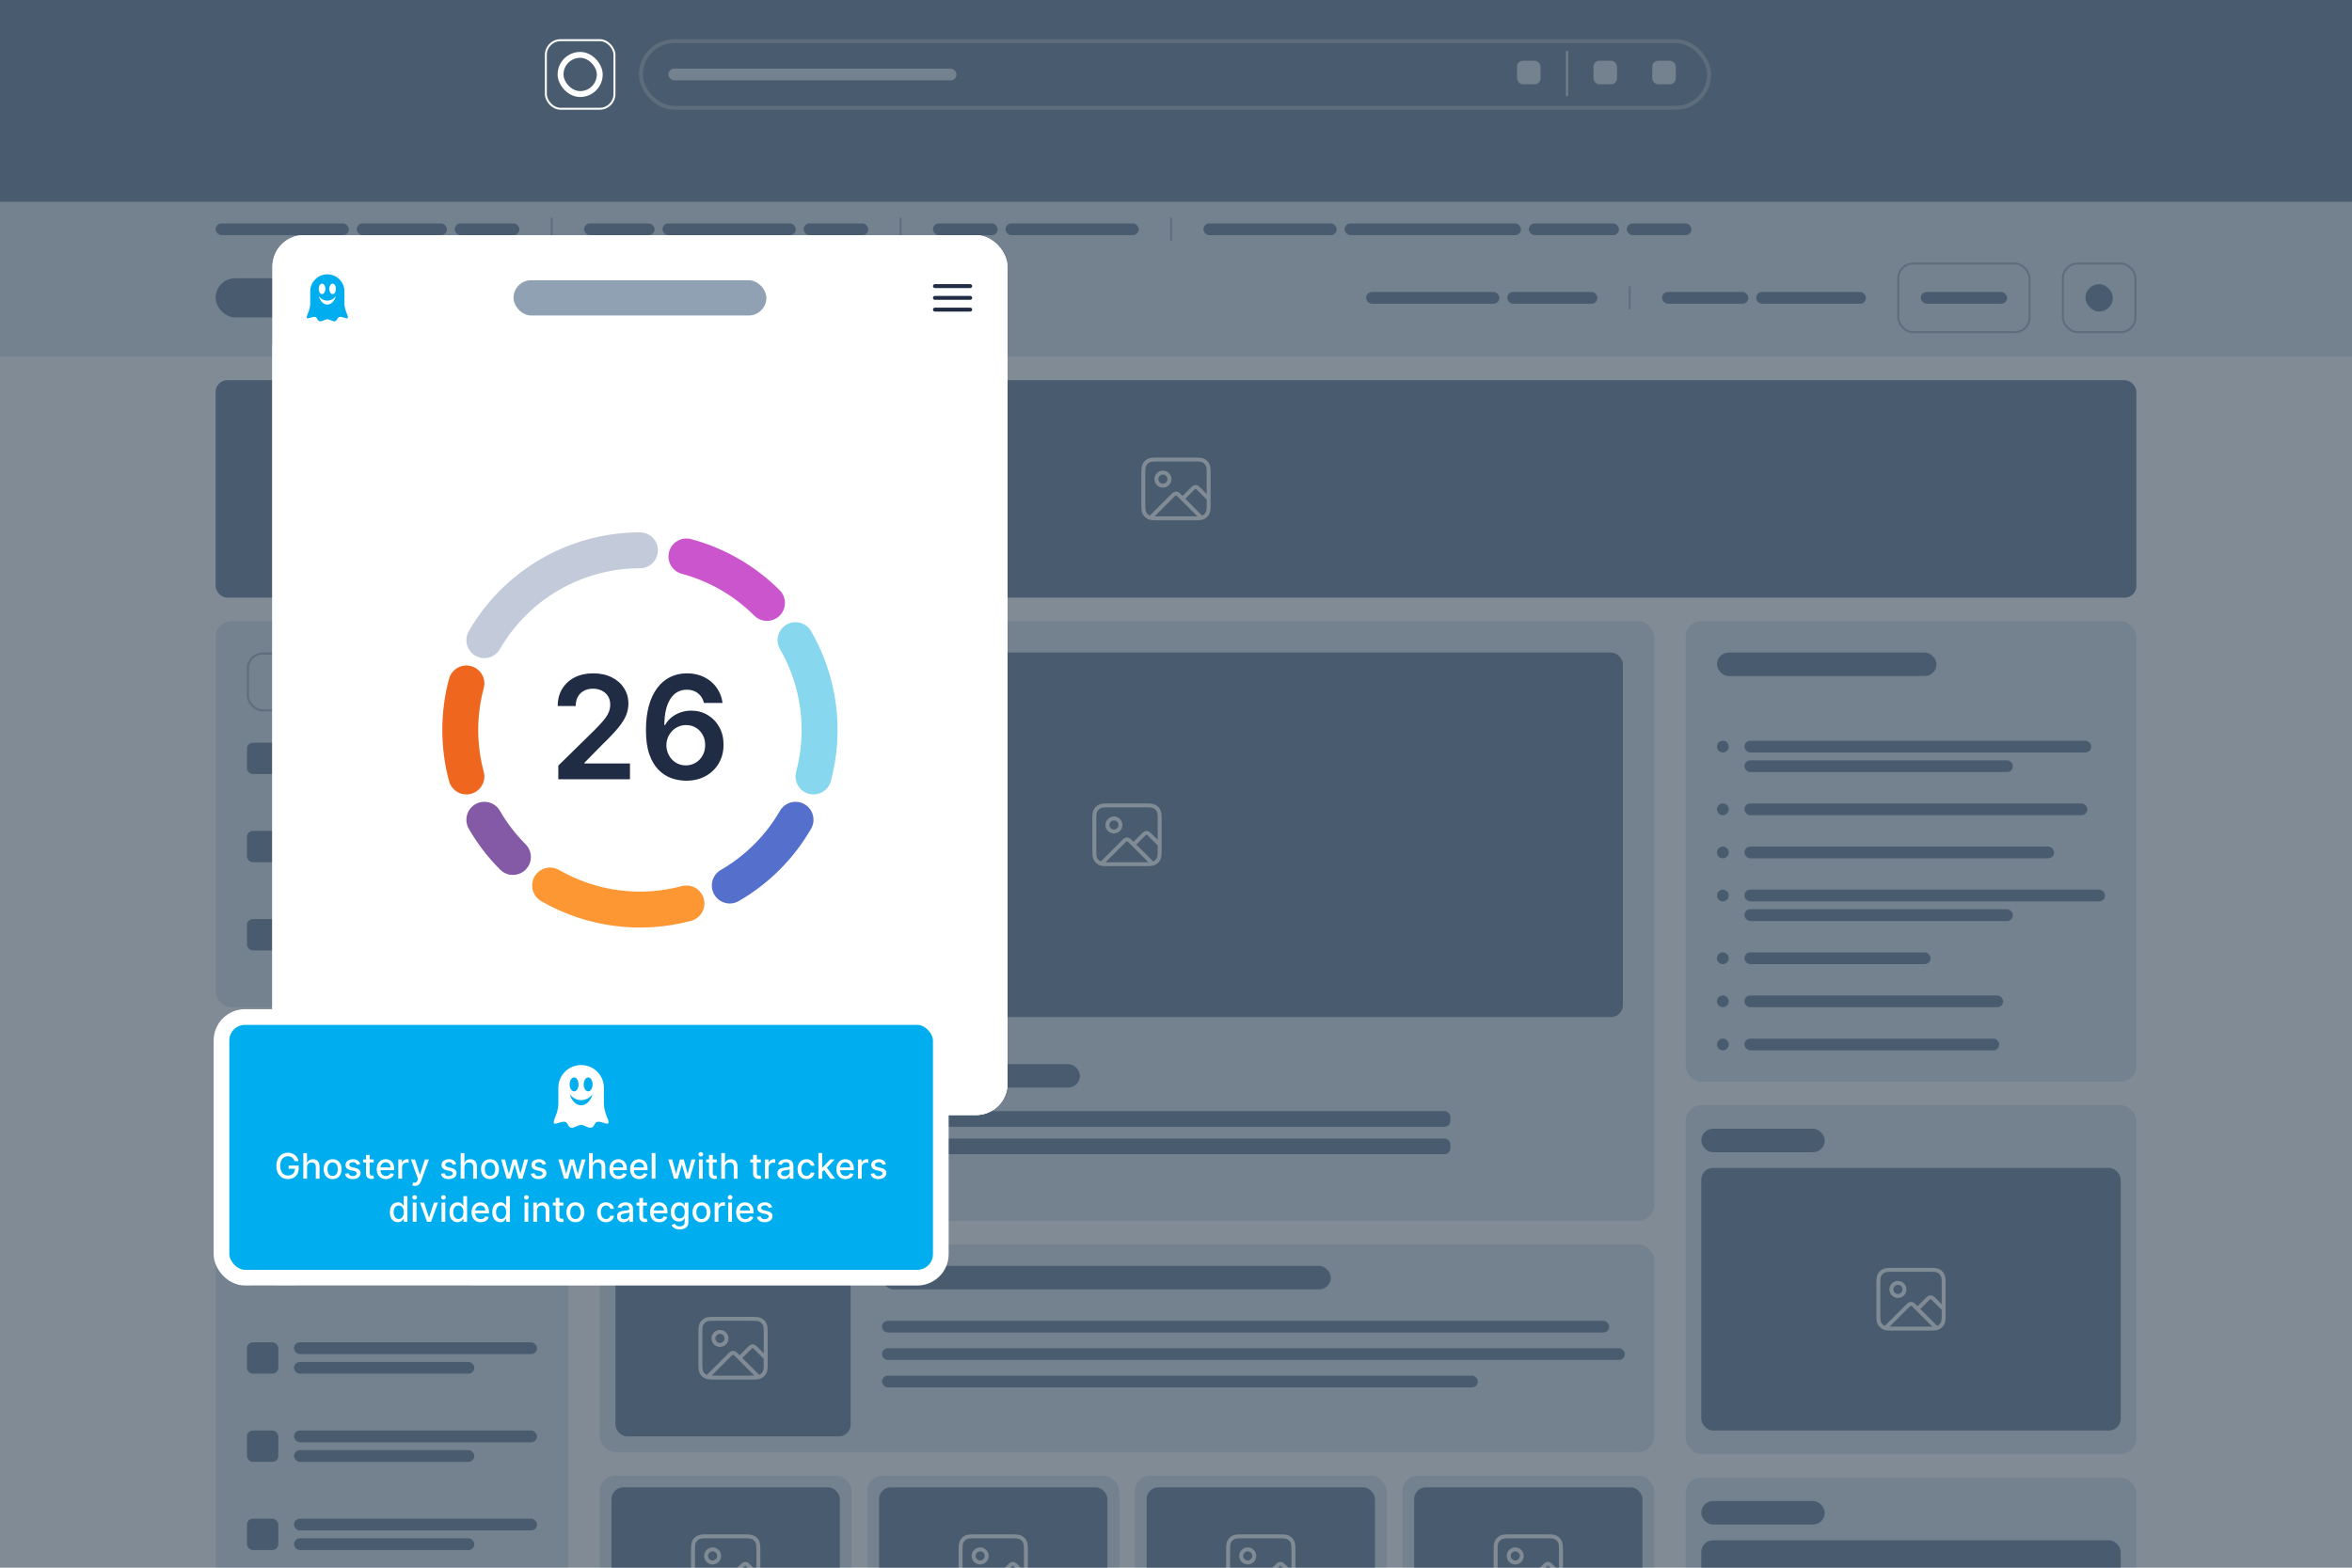 <svg width="1200" height="800" viewBox="0 0 1200 800" fill="none" xmlns="http://www.w3.org/2000/svg">
<g clip-path="url(#clip0_513_1900)">
<rect width="1200" height="800" fill="white"/>
<rect width="1200" height="79" transform="translate(0 103)" fill="#E4EBF2"/>
<rect x="110" y="142" width="120" height="20" rx="10" fill="#8FA1B3"/>
<rect x="697" y="149" width="68" height="6" rx="3" fill="#8FA1B3"/>
<rect x="769" y="149" width="46" height="6" rx="3" fill="#8FA1B3"/>
<rect opacity="0.5" x="831" y="146" width="1" height="12" rx="0.5" fill="#8FA1B3"/>
<rect x="848" y="149" width="44" height="6" rx="3" fill="#8FA1B3"/>
<rect x="896" y="149" width="56" height="6" rx="3" fill="#8FA1B3"/>
<rect x="980" y="149" width="44" height="6" rx="3" fill="#8FA1B3"/>
<rect x="968.5" y="134.5" width="67" height="35" rx="7.5" stroke="#B8C2CC"/>
<rect x="1064" y="145" width="14" height="14" rx="7" fill="#8FA1B3"/>
<rect x="1052.5" y="134.5" width="37" height="35" rx="7.5" stroke="#B8C2CC"/>
<rect x="110" y="114" width="68" height="6" rx="3" fill="#8FA1B3"/>
<rect x="182" y="114" width="46" height="6" rx="3" fill="#8FA1B3"/>
<rect x="232" y="114" width="33" height="6" rx="3" fill="#8FA1B3"/>
<rect opacity="0.5" x="281" y="111" width="1" height="12" rx="0.5" fill="#8FA1B3"/>
<rect x="298" y="114" width="36" height="6" rx="3" fill="#8FA1B3"/>
<rect x="338" y="114" width="68" height="6" rx="3" fill="#8FA1B3"/>
<rect x="410" y="114" width="33" height="6" rx="3" fill="#8FA1B3"/>
<rect opacity="0.5" x="459" y="111" width="1" height="12" rx="0.5" fill="#8FA1B3"/>
<rect x="476" y="114" width="33" height="6" rx="3" fill="#8FA1B3"/>
<rect x="513" y="114" width="68" height="6" rx="3" fill="#8FA1B3"/>
<rect opacity="0.5" x="597" y="111" width="1" height="12" rx="0.5" fill="#8FA1B3"/>
<rect x="614" y="114" width="68" height="6" rx="3" fill="#8FA1B3"/>
<rect x="686" y="114" width="90" height="6" rx="3" fill="#8FA1B3"/>
<rect x="780" y="114" width="46" height="6" rx="3" fill="#8FA1B3"/>
<rect x="830" y="114" width="33" height="6" rx="3" fill="#8FA1B3"/>
<rect x="110" y="194" width="980" height="111" rx="6" fill="#8FA1B3"/>
<path d="M587.12 264.046L598.114 253.052C598.774 252.392 599.105 252.062 599.485 251.939C599.82 251.83 600.18 251.83 600.515 251.939C600.896 252.062 601.226 252.392 601.886 253.052L612.807 263.973M603.333 254.5L608.114 249.719C608.774 249.059 609.105 248.729 609.485 248.605C609.82 248.496 610.18 248.496 610.515 248.605C610.896 248.729 611.226 249.059 611.886 249.719L616.667 254.5M596.667 244.5C596.667 246.341 595.174 247.833 593.333 247.833C591.493 247.833 590 246.341 590 244.5C590 242.659 591.493 241.167 593.333 241.167C595.174 241.167 596.667 242.659 596.667 244.5ZM591.333 264.5H608.667C611.467 264.5 612.867 264.5 613.937 263.955C614.878 263.476 615.642 262.711 616.122 261.77C616.667 260.7 616.667 259.3 616.667 256.5V242.5C616.667 239.7 616.667 238.3 616.122 237.23C615.642 236.289 614.878 235.524 613.937 235.045C612.867 234.5 611.467 234.5 608.667 234.5H591.333C588.533 234.5 587.133 234.5 586.064 235.045C585.123 235.524 584.358 236.289 583.878 237.23C583.333 238.3 583.333 239.7 583.333 242.5V256.5C583.333 259.3 583.333 260.7 583.878 261.77C584.358 262.711 585.123 263.476 586.064 263.955C587.133 264.5 588.533 264.5 591.333 264.5Z" stroke="white" stroke-width="2" stroke-linecap="round" stroke-linejoin="round"/>
<rect x="110" y="317" width="181" height="197" rx="8" fill="#E4EBF2"/>
<rect x="167" y="345" width="66" height="6" rx="3" fill="#8FA1B3"/>
<rect x="126.5" y="333.5" width="147" height="29" rx="7.5" stroke="#B8C2CC"/>
<rect x="150" y="379" width="124" height="6" rx="3" fill="#8FA1B3"/>
<rect x="150" y="389" width="92" height="6" rx="3" fill="#8FA1B3"/>
<rect x="126" y="379" width="16" height="16" rx="3" fill="#8FA1B3"/>
<rect x="126" y="407" width="149" height="1" fill="#E4EBF2"/>
<rect x="150" y="424" width="124" height="6" rx="3" fill="#8FA1B3"/>
<rect x="150" y="434" width="92" height="6" rx="3" fill="#8FA1B3"/>
<rect x="126" y="424" width="16" height="16" rx="3" fill="#8FA1B3"/>
<rect x="126" y="452" width="149" height="1" fill="#E4EBF2"/>
<rect x="150" y="469" width="124" height="6" rx="3" fill="#8FA1B3"/>
<rect x="150" y="479" width="92" height="6" rx="3" fill="#8FA1B3"/>
<rect x="126" y="469" width="16" height="16" rx="3" fill="#8FA1B3"/>
<rect x="110" y="526" width="180" height="349" rx="8" fill="#E4EBF2"/>
<rect x="150" y="595" width="124" height="6" rx="3" fill="#8FA1B3"/>
<rect x="150" y="605" width="92" height="6" rx="3" fill="#8FA1B3"/>
<rect x="126" y="595" width="16" height="16" rx="3" fill="#8FA1B3"/>
<rect x="126" y="623" width="149" height="1" fill="#E4EBF2"/>
<rect x="150" y="640" width="124" height="6" rx="3" fill="#8FA1B3"/>
<rect x="150" y="650" width="92" height="6" rx="3" fill="#8FA1B3"/>
<rect x="126" y="640" width="16" height="16" rx="3" fill="#8FA1B3"/>
<rect x="126" y="668" width="149" height="1" fill="#E4EBF2"/>
<rect x="150" y="685" width="124" height="6" rx="3" fill="#8FA1B3"/>
<rect x="150" y="695" width="92" height="6" rx="3" fill="#8FA1B3"/>
<rect x="126" y="685" width="16" height="16" rx="3" fill="#8FA1B3"/>
<rect x="126" y="713" width="149" height="1" fill="#E4EBF2"/>
<rect x="150" y="730" width="124" height="6" rx="3" fill="#8FA1B3"/>
<rect x="150" y="740" width="92" height="6" rx="3" fill="#8FA1B3"/>
<rect x="126" y="730" width="16" height="16" rx="3" fill="#8FA1B3"/>
<rect x="126" y="758" width="149" height="1" fill="#E4EBF2"/>
<rect x="150" y="775" width="124" height="6" rx="3" fill="#8FA1B3"/>
<rect x="150" y="785" width="92" height="6" rx="3" fill="#8FA1B3"/>
<rect x="126" y="775" width="16" height="16" rx="3" fill="#8FA1B3"/>
<rect x="126" y="550" width="112" height="12" rx="6" fill="#8FA1B3"/>
<rect x="126" y="578" width="149" height="1" fill="#E4EBF2"/>
<rect x="860" y="317" width="230" height="235" rx="8" fill="#E4EBF2"/>
<rect x="876" y="333" width="112" height="12" rx="6" fill="#8FA1B3"/>
<rect x="876" y="361" width="198" height="1" fill="#E4EBF2"/>
<circle cx="879" cy="381" r="3" fill="#8FA1B3"/>
<rect x="890" y="378" width="177" height="6" rx="3" fill="#8FA1B3"/>
<rect x="890" y="388" width="137" height="6" rx="3" fill="#8FA1B3"/>
<circle cx="879" cy="413" r="3" fill="#8FA1B3"/>
<rect x="890" y="410" width="175" height="6" rx="3" fill="#8FA1B3"/>
<circle cx="879" cy="435" r="3" fill="#8FA1B3"/>
<rect x="890" y="432" width="158" height="6" rx="3" fill="#8FA1B3"/>
<circle cx="879" cy="457" r="3" fill="#8FA1B3"/>
<rect x="890" y="454" width="184" height="6" rx="3" fill="#8FA1B3"/>
<rect x="890" y="464" width="137" height="6" rx="3" fill="#8FA1B3"/>
<circle cx="879" cy="489" r="3" fill="#8FA1B3"/>
<rect x="890" y="486" width="95" height="6" rx="3" fill="#8FA1B3"/>
<circle cx="879" cy="511" r="3" fill="#8FA1B3"/>
<rect x="890" y="508" width="132" height="6" rx="3" fill="#8FA1B3"/>
<circle cx="879" cy="533" r="3" fill="#8FA1B3"/>
<rect x="890" y="530" width="130" height="6" rx="3" fill="#8FA1B3"/>
<rect x="860" y="564" width="230" height="178" rx="8" fill="#E4EBF2"/>
<rect x="868" y="576" width="63" height="12" rx="6" fill="#8FA1B3"/>
<rect x="868" y="596" width="214" height="134" rx="6" fill="#8FA1B3"/>
<path d="M962.12 677.546L973.114 666.552C973.774 665.892 974.105 665.562 974.485 665.439C974.82 665.33 975.18 665.33 975.515 665.439C975.896 665.562 976.226 665.892 976.886 666.552L987.807 677.473M978.333 668L983.114 663.219C983.774 662.559 984.105 662.229 984.485 662.105C984.82 661.996 985.18 661.996 985.515 662.105C985.896 662.229 986.226 662.559 986.886 663.219L991.667 668M971.667 658C971.667 659.841 970.174 661.333 968.333 661.333C966.493 661.333 965 659.841 965 658C965 656.159 966.493 654.667 968.333 654.667C970.174 654.667 971.667 656.159 971.667 658ZM966.333 678H983.667C986.467 678 987.867 678 988.937 677.455C989.878 676.976 990.642 676.211 991.122 675.27C991.667 674.2 991.667 672.8 991.667 670V656C991.667 653.2 991.667 651.8 991.122 650.73C990.642 649.789 989.878 649.024 988.937 648.545C987.867 648 986.467 648 983.667 648H966.333C963.533 648 962.133 648 961.064 648.545C960.123 649.024 959.358 649.789 958.878 650.73C958.333 651.8 958.333 653.2 958.333 656V670C958.333 672.8 958.333 674.2 958.878 675.27C959.358 676.211 960.123 676.976 961.064 677.455C962.133 678 963.533 678 966.333 678Z" stroke="white" stroke-width="2" stroke-linecap="round" stroke-linejoin="round"/>
<rect x="860" y="754" width="230" height="178" rx="8" fill="#E4EBF2"/>
<rect x="868" y="766" width="63" height="12" rx="6" fill="#8FA1B3"/>
<rect x="868" y="786" width="214" height="134" rx="6" fill="#8FA1B3"/>
<rect x="306" y="317" width="538" height="306" rx="8" fill="#E4EBF2"/>
<rect x="322" y="333" width="506" height="186" rx="6" fill="#8FA1B3"/>
<path d="M562.12 440.546L573.114 429.552C573.774 428.892 574.105 428.562 574.485 428.439C574.82 428.33 575.18 428.33 575.515 428.439C575.896 428.562 576.226 428.892 576.886 429.552L587.807 440.473M578.333 431L583.114 426.219C583.774 425.559 584.105 425.229 584.485 425.105C584.82 424.996 585.18 424.996 585.515 425.105C585.896 425.229 586.226 425.559 586.886 426.219L591.667 431M571.667 421C571.667 422.841 570.174 424.333 568.333 424.333C566.493 424.333 565 422.841 565 421C565 419.159 566.493 417.667 568.333 417.667C570.174 417.667 571.667 419.159 571.667 421ZM566.333 441H583.667C586.467 441 587.867 441 588.937 440.455C589.878 439.976 590.642 439.211 591.122 438.27C591.667 437.2 591.667 435.8 591.667 433V419C591.667 416.2 591.667 414.8 591.122 413.73C590.642 412.789 589.878 412.024 588.937 411.545C587.867 411 586.467 411 583.667 411H566.333C563.533 411 562.133 411 561.064 411.545C560.123 412.024 559.358 412.789 558.878 413.73C558.333 414.8 558.333 416.2 558.333 419V433C558.333 435.8 558.333 437.2 558.878 438.27C559.358 439.211 560.123 439.976 561.064 440.455C562.133 441 563.533 441 566.333 441Z" stroke="white" stroke-width="2" stroke-linecap="round" stroke-linejoin="round"/>
<rect x="322" y="543" width="229" height="12" rx="6" fill="#8FA1B3"/>
<rect x="322" y="567" width="418" height="8" rx="3" fill="#8FA1B3"/>
<rect x="322" y="581" width="418" height="8" rx="3" fill="#8FA1B3"/>
<rect x="322" y="601" width="29" height="6" rx="3" fill="#E4EBF2"/>
<rect x="306" y="635" width="538" height="106" rx="8" fill="#E4EBF2"/>
<rect x="314" y="643" width="120" height="90" rx="6" fill="#8FA1B3"/>
<path d="M361.12 702.546L372.114 691.552C372.774 690.892 373.105 690.562 373.485 690.439C373.82 690.33 374.18 690.33 374.515 690.439C374.896 690.562 375.226 690.892 375.886 691.552L386.807 702.473M377.333 693L382.114 688.219C382.774 687.559 383.105 687.229 383.485 687.105C383.82 686.996 384.18 686.996 384.515 687.105C384.896 687.229 385.226 687.559 385.886 688.219L390.667 693M370.667 683C370.667 684.841 369.174 686.333 367.333 686.333C365.493 686.333 364 684.841 364 683C364 681.159 365.493 679.667 367.333 679.667C369.174 679.667 370.667 681.159 370.667 683ZM365.333 703H382.667C385.467 703 386.867 703 387.937 702.455C388.878 701.976 389.642 701.211 390.122 700.27C390.667 699.2 390.667 697.8 390.667 695V681C390.667 678.2 390.667 676.8 390.122 675.73C389.642 674.789 388.878 674.024 387.937 673.545C386.867 673 385.467 673 382.667 673H365.333C362.533 673 361.133 673 360.064 673.545C359.123 674.024 358.358 674.789 357.878 675.73C357.333 676.8 357.333 678.2 357.333 681V695C357.333 697.8 357.333 699.2 357.878 700.27C358.358 701.211 359.123 701.976 360.064 702.455C361.133 703 362.533 703 365.333 703Z" stroke="white" stroke-width="2" stroke-linecap="round" stroke-linejoin="round"/>
<rect x="450" y="646" width="229" height="12" rx="6" fill="#8FA1B3"/>
<rect x="450" y="674" width="371" height="6" rx="3" fill="#8FA1B3"/>
<rect x="450" y="688" width="379" height="6" rx="3" fill="#8FA1B3"/>
<rect x="450" y="702" width="304" height="6" rx="3" fill="#8FA1B3"/>
<rect x="450" y="724" width="29" height="6" rx="3" fill="#E4EBF2"/>
<rect x="306" y="753" width="128.5" height="160" rx="8" fill="#E4EBF2"/>
<rect x="312" y="759" width="116.5" height="80" rx="6" fill="#8FA1B3"/>
<path d="M357.37 813.546L368.364 802.552C369.024 801.892 369.355 801.562 369.735 801.439C370.07 801.33 370.43 801.33 370.765 801.439C371.146 801.562 371.476 801.892 372.136 802.552L383.057 813.473M373.583 804L378.364 799.219C379.024 798.559 379.355 798.229 379.735 798.105C380.07 797.996 380.43 797.996 380.765 798.105C381.146 798.229 381.476 798.559 382.136 799.219L386.917 804M366.917 794C366.917 795.841 365.424 797.333 363.583 797.333C361.743 797.333 360.25 795.841 360.25 794C360.25 792.159 361.743 790.667 363.583 790.667C365.424 790.667 366.917 792.159 366.917 794ZM361.583 814H378.917C381.717 814 383.117 814 384.187 813.455C385.128 812.976 385.892 812.211 386.372 811.27C386.917 810.2 386.917 808.8 386.917 806V792C386.917 789.2 386.917 787.8 386.372 786.73C385.892 785.789 385.128 785.024 384.187 784.545C383.117 784 381.717 784 378.917 784H361.583C358.783 784 357.383 784 356.314 784.545C355.373 785.024 354.608 785.789 354.128 786.73C353.583 787.8 353.583 789.2 353.583 792V806C353.583 808.8 353.583 810.2 354.128 811.27C354.608 812.211 355.373 812.976 356.314 813.455C357.383 814 358.783 814 361.583 814Z" stroke="white" stroke-width="2" stroke-linecap="round" stroke-linejoin="round"/>
<rect x="442.5" y="753" width="128.5" height="160" rx="8" fill="#E4EBF2"/>
<rect x="448.5" y="759" width="116.5" height="80" rx="6" fill="#8FA1B3"/>
<path d="M493.87 813.546L504.864 802.552C505.524 801.892 505.855 801.562 506.235 801.439C506.57 801.33 506.93 801.33 507.265 801.439C507.646 801.562 507.976 801.892 508.636 802.552L519.557 813.473M510.083 804L514.864 799.219C515.524 798.559 515.855 798.229 516.235 798.105C516.57 797.996 516.93 797.996 517.265 798.105C517.646 798.229 517.976 798.559 518.636 799.219L523.417 804M503.417 794C503.417 795.841 501.924 797.333 500.083 797.333C498.243 797.333 496.75 795.841 496.75 794C496.75 792.159 498.243 790.667 500.083 790.667C501.924 790.667 503.417 792.159 503.417 794ZM498.083 814H515.417C518.217 814 519.617 814 520.687 813.455C521.628 812.976 522.392 812.211 522.872 811.27C523.417 810.2 523.417 808.8 523.417 806V792C523.417 789.2 523.417 787.8 522.872 786.73C522.392 785.789 521.628 785.024 520.687 784.545C519.617 784 518.217 784 515.417 784H498.083C495.283 784 493.883 784 492.814 784.545C491.873 785.024 491.108 785.789 490.628 786.73C490.083 787.8 490.083 789.2 490.083 792V806C490.083 808.8 490.083 810.2 490.628 811.27C491.108 812.211 491.873 812.976 492.814 813.455C493.883 814 495.283 814 498.083 814Z" stroke="white" stroke-width="2" stroke-linecap="round" stroke-linejoin="round"/>
<rect x="579" y="753" width="128.5" height="160" rx="8" fill="#E4EBF2"/>
<rect x="585" y="759" width="116.5" height="80" rx="6" fill="#8FA1B3"/>
<path d="M630.37 813.546L641.364 802.552C642.024 801.892 642.355 801.562 642.735 801.439C643.07 801.33 643.43 801.33 643.765 801.439C644.146 801.562 644.476 801.892 645.136 802.552L656.057 813.473M646.583 804L651.364 799.219C652.024 798.559 652.355 798.229 652.735 798.105C653.07 797.996 653.43 797.996 653.765 798.105C654.146 798.229 654.476 798.559 655.136 799.219L659.917 804M639.917 794C639.917 795.841 638.424 797.333 636.583 797.333C634.743 797.333 633.25 795.841 633.25 794C633.25 792.159 634.743 790.667 636.583 790.667C638.424 790.667 639.917 792.159 639.917 794ZM634.583 814H651.917C654.717 814 656.117 814 657.187 813.455C658.128 812.976 658.892 812.211 659.372 811.27C659.917 810.2 659.917 808.8 659.917 806V792C659.917 789.2 659.917 787.8 659.372 786.73C658.892 785.789 658.128 785.024 657.187 784.545C656.117 784 654.717 784 651.917 784H634.583C631.783 784 630.383 784 629.314 784.545C628.373 785.024 627.608 785.789 627.128 786.73C626.583 787.8 626.583 789.2 626.583 792V806C626.583 808.8 626.583 810.2 627.128 811.27C627.608 812.211 628.373 812.976 629.314 813.455C630.383 814 631.783 814 634.583 814Z" stroke="white" stroke-width="2" stroke-linecap="round" stroke-linejoin="round"/>
<rect x="715.5" y="753" width="128.5" height="160" rx="8" fill="#E4EBF2"/>
<rect x="721.5" y="759" width="116.5" height="80" rx="6" fill="#8FA1B3"/>
<path d="M766.87 813.546L777.864 802.552C778.524 801.892 778.855 801.562 779.235 801.439C779.57 801.33 779.93 801.33 780.265 801.439C780.646 801.562 780.976 801.892 781.636 802.552L792.557 813.473M783.083 804L787.864 799.219C788.524 798.559 788.855 798.229 789.235 798.105C789.57 797.996 789.93 797.996 790.265 798.105C790.646 798.229 790.976 798.559 791.636 799.219L796.417 804M776.417 794C776.417 795.841 774.924 797.333 773.083 797.333C771.243 797.333 769.75 795.841 769.75 794C769.75 792.159 771.243 790.667 773.083 790.667C774.924 790.667 776.417 792.159 776.417 794ZM771.083 814H788.417C791.217 814 792.617 814 793.687 813.455C794.628 812.976 795.392 812.211 795.872 811.27C796.417 810.2 796.417 808.8 796.417 806V792C796.417 789.2 796.417 787.8 795.872 786.73C795.392 785.789 794.628 785.024 793.687 784.545C792.617 784 791.217 784 788.417 784H771.083C768.283 784 766.883 784 765.814 784.545C764.873 785.024 764.108 785.789 763.628 786.73C763.083 787.8 763.083 789.2 763.083 792V806C763.083 808.8 763.083 810.2 763.628 811.27C764.108 812.211 764.873 812.976 765.814 813.455C766.883 814 768.283 814 771.083 814Z" stroke="white" stroke-width="2" stroke-linecap="round" stroke-linejoin="round"/>
<rect width="1200" height="103" fill="#8FA1B2"/>
<rect x="32" y="24" width="71" height="28" rx="14" fill="#8FA1B3"/>
<rect x="799" y="26" width="1" height="23" fill="#E4EBF2"/>
<rect x="327" y="21" width="545" height="34" rx="17" stroke="#B8C2CC" stroke-width="2"/>
<rect x="341" y="35" width="147" height="6" rx="3" fill="#E4EBF2"/>
<rect x="774" y="31" width="12" height="12" rx="3" fill="#E4EBF2"/>
<rect x="813" y="31" width="12" height="12" rx="3" fill="#E4EBF2"/>
<rect x="843" y="31" width="12" height="12" rx="3" fill="#E4EBF2"/>
<rect opacity="0.5" width="1200" height="800" fill="#04192D"/>
<rect x="286" y="28" width="20" height="20" rx="10" stroke="white" stroke-width="3"/>
<rect x="278.5" y="20.5" width="35" height="35" rx="7.5" stroke="white"/>
<g filter="url(#filter0_d_513_1900)">
<g clip-path="url(#clip1_513_1900)">
<rect x="109" y="60" width="375" height="449" rx="16" fill="white"/>
<g clip-path="url(#clip2_513_1900)">
<rect x="109" y="60" width="375" height="449" rx="12" fill="white"/>
<g filter="url(#filter1_d_513_1900)">
<path d="M109 76C109 67.163 116.163 60 125 60H468C476.837 60 484 67.163 484 76V116H109V76Z" fill="white" shape-rendering="crispEdges"/>
<path fill-rule="evenodd" clip-rule="evenodd" d="M144.5 86.5C144.5 90.642 141.142 94 137 94C132.858 94 129.5 90.642 129.5 86.5C129.5 82.358 132.858 79 137 79C141.142 79 144.5 82.358 144.5 86.5Z" fill="white"/>
<path fill-rule="evenodd" clip-rule="evenodd" d="M146.906 95.93C145.911 93.641 145.74 91.702 145.713 90.94V84.671C145.713 79.882 141.811 76 136.998 76C132.185 76 128.283 79.882 128.283 84.671V91.031C128.246 91.851 128.051 93.731 127.094 95.93C125.808 98.886 126.872 98.534 127.825 98.29C128.779 98.048 130.908 97.099 131.573 98.268C132.238 99.437 132.792 100.452 134.344 99.79C135.896 99.129 136.628 98.908 136.849 98.908H137.151C137.372 98.908 138.104 99.129 139.656 99.79C141.208 100.452 141.762 99.437 142.428 98.268C143.092 97.099 145.221 98.048 146.175 98.29C147.128 98.534 148.192 98.886 146.906 95.93ZM134.309 80.728C135.247 80.728 136.008 81.926 136.008 83.405C136.008 84.883 135.247 86.081 134.309 86.081C133.37 86.081 132.609 84.883 132.609 83.405C132.609 81.926 133.37 80.728 134.309 80.728ZM136.998 91.426C134.93 91.426 133.189 89.4 132.664 87.147C133.678 88.533 135.242 89.424 136.998 89.424C138.755 89.424 140.319 88.533 141.333 87.147C140.808 89.4 139.066 91.426 136.998 91.426ZM139.688 86.081C138.749 86.081 137.988 84.883 137.988 83.405C137.988 81.926 138.749 80.728 139.688 80.728C140.628 80.728 141.388 81.926 141.388 83.405C141.388 84.883 140.628 86.081 139.688 86.081Z" fill="#00AEF0"/>
<rect x="232" y="79" width="129" height="18" rx="9" fill="#8FA1B3"/>
<path d="M447 88H465M447 82H465M447 94H465" stroke="#202C44" stroke-width="2" stroke-linecap="round" stroke-linejoin="round"/>
</g>
<rect width="375" height="393" transform="translate(109 116)" fill="white"/>
<path d="M388.167 312.5C388.167 324.538 385.796 336.458 381.189 347.579C376.582 358.701 369.83 368.806 361.318 377.318C352.806 385.83 342.701 392.582 331.579 397.189C320.458 401.796 308.538 404.167 296.5 404.167C284.462 404.167 272.542 401.796 261.421 397.189C250.299 392.582 240.194 385.83 231.682 377.318C223.17 368.806 216.418 358.701 211.811 347.579C207.205 336.458 204.833 324.538 204.833 312.5C204.833 300.462 207.205 288.542 211.811 277.421C216.418 266.299 223.17 256.194 231.682 247.682C240.194 239.17 250.299 232.418 261.421 227.811C272.542 223.205 284.462 220.833 296.5 220.833C308.538 220.833 320.458 223.205 331.579 227.811C342.701 232.418 352.806 239.17 361.318 247.682C369.83 256.194 376.582 266.299 381.189 277.421C385.796 288.542 388.167 300.462 388.167 312.5L388.167 312.5Z" stroke="white" stroke-width="36.667" stroke-linecap="round" stroke-linejoin="round"/>
<path d="M296.5 220.833C280.409 220.833 264.602 225.069 250.667 233.115C236.732 241.16 225.16 252.732 217.114 266.667" stroke="#C3CAD9" stroke-width="18.333" stroke-linecap="round" stroke-linejoin="round"/>
<path d="M207.957 288.775C203.792 304.318 203.792 320.683 207.957 336.225" stroke="#EF671E" stroke-width="18.333" stroke-linecap="round" stroke-linejoin="round"/>
<path d="M217.115 358.333C221.12 365.271 226.018 371.654 231.682 377.318" stroke="#8459A5" stroke-width="18.333" stroke-linecap="round" stroke-linejoin="round"/>
<path d="M250.667 391.886C261.092 397.905 272.6 401.811 284.535 403.383C296.47 404.954 308.598 404.159 320.225 401.043" stroke="#FC9734" stroke-width="18.333" stroke-linecap="round" stroke-linejoin="round"/>
<path d="M342.333 391.886C356.269 383.84 367.84 372.269 375.886 358.333" stroke="#556FCD" stroke-width="18.333" stroke-linecap="round" stroke-linejoin="round"/>
<path d="M385.043 336.225C388.159 324.598 388.954 312.47 387.383 300.535C385.811 288.6 381.905 277.092 375.886 266.667" stroke="#87D7EF" stroke-width="18.333" stroke-linecap="round" stroke-linejoin="round"/>
<path d="M361.318 247.682C349.94 236.304 335.768 228.122 320.225 223.957" stroke="#CB55CD" stroke-width="18.333" stroke-linecap="round" stroke-linejoin="round"/>
<path d="M254.857 337.667V330.687L273.372 312.536C275.143 310.748 276.619 309.16 277.799 307.771C278.98 306.382 279.865 305.036 280.456 303.734C281.046 302.432 281.341 301.043 281.341 299.568C281.341 297.884 280.959 296.443 280.195 295.245C279.431 294.029 278.381 293.092 277.044 292.432C275.707 291.772 274.188 291.443 272.487 291.443C270.733 291.443 269.197 291.807 267.877 292.536C266.558 293.248 265.534 294.264 264.805 295.583C264.093 296.903 263.737 298.474 263.737 300.297H254.544C254.544 296.911 255.317 293.969 256.862 291.469C258.407 288.969 260.534 287.033 263.242 285.661C265.968 284.29 269.093 283.604 272.617 283.604C276.193 283.604 279.336 284.272 282.044 285.609C284.752 286.946 286.853 288.778 288.346 291.104C289.857 293.43 290.612 296.087 290.612 299.073C290.612 301.069 290.23 303.031 289.466 304.958C288.702 306.885 287.357 309.021 285.43 311.364C283.52 313.708 280.838 316.547 277.383 319.88L268.19 329.229V329.594H291.419V337.667H254.857ZM319.935 338.396C317.383 338.378 314.891 337.936 312.461 337.068C310.03 336.182 307.843 334.75 305.898 332.771C303.954 330.774 302.409 328.127 301.263 324.828C300.117 321.512 299.553 317.406 299.57 312.51C299.57 307.944 300.056 303.873 301.028 300.297C302.001 296.72 303.398 293.699 305.221 291.234C307.044 288.752 309.24 286.859 311.81 285.557C314.397 284.255 317.287 283.604 320.482 283.604C323.832 283.604 326.801 284.264 329.388 285.583C331.992 286.903 334.093 288.708 335.69 291C337.287 293.274 338.277 295.844 338.659 298.708H329.153C328.667 296.66 327.669 295.028 326.159 293.812C324.666 292.58 322.773 291.963 320.482 291.963C316.784 291.963 313.936 293.569 311.94 296.781C309.961 299.993 308.963 304.403 308.945 310.01H309.31C310.16 308.482 311.263 307.172 312.617 306.078C313.971 304.984 315.499 304.142 317.2 303.552C318.919 302.944 320.733 302.64 322.643 302.64C325.768 302.64 328.572 303.387 331.055 304.88C333.555 306.373 335.534 308.43 336.992 311.052C338.45 313.656 339.171 316.642 339.153 320.01C339.171 323.517 338.372 326.668 336.758 329.463C335.143 332.241 332.895 334.429 330.013 336.026C327.131 337.623 323.772 338.413 319.935 338.396ZM319.883 330.583C321.775 330.583 323.468 330.123 324.961 329.203C326.454 328.283 327.634 327.042 328.502 325.479C329.37 323.917 329.796 322.163 329.778 320.219C329.796 318.309 329.379 316.581 328.528 315.036C327.695 313.491 326.541 312.267 325.065 311.364C323.589 310.462 321.905 310.01 320.013 310.01C318.607 310.01 317.296 310.279 316.081 310.818C314.865 311.356 313.806 312.102 312.903 313.057C312.001 313.995 311.289 315.088 310.768 316.338C310.265 317.571 310.004 318.89 309.987 320.297C310.004 322.154 310.438 323.864 311.289 325.427C312.14 326.989 313.311 328.239 314.805 329.177C316.298 330.114 317.99 330.583 319.883 330.583Z" fill="#202C44"/>
</g>
</g>
</g>
<rect x="113" y="519" width="367" height="133" rx="12" fill="#00AEF0"/>
<path fill-rule="evenodd" clip-rule="evenodd" d="M306.5 557.5C306.5 563.023 302.023 567.5 296.5 567.5C290.977 567.5 286.5 563.023 286.5 557.5C286.5 551.977 290.977 547.5 296.5 547.5C302.023 547.5 306.5 551.977 306.5 557.5Z" fill="#00AEF0"/>
<path fill-rule="evenodd" clip-rule="evenodd" d="M309.708 570.074C308.381 567.022 308.153 564.436 308.117 563.42V555.062C308.117 548.676 302.915 543.5 296.498 543.5C290.08 543.5 284.878 548.676 284.878 555.062V563.541C284.828 564.634 284.568 567.141 283.292 570.074C281.577 574.014 282.996 573.545 284.267 573.221C285.538 572.898 288.377 571.632 289.264 573.191C290.15 574.75 290.89 576.103 292.959 575.221C295.029 574.338 296.004 574.044 296.299 574.044H296.701C296.996 574.044 297.972 574.338 300.041 575.221C302.111 576.103 302.85 574.75 303.737 573.191C304.623 571.632 307.462 572.898 308.733 573.221C310.004 573.545 311.423 574.014 309.708 570.074ZM292.911 549.804C294.163 549.804 295.178 551.402 295.178 553.373C295.178 555.344 294.163 556.942 292.911 556.942C291.66 556.942 290.645 555.344 290.645 553.373C290.645 551.402 291.66 549.804 292.911 549.804ZM296.498 564.068C293.74 564.068 291.419 561.367 290.719 558.362C292.07 560.21 294.156 561.398 296.498 561.398C298.84 561.398 300.925 560.21 302.277 558.362C301.577 561.367 299.255 564.068 296.498 564.068ZM300.084 556.942C298.832 556.942 297.818 555.344 297.818 553.373C297.818 551.402 298.832 549.804 300.084 549.804C301.337 549.804 302.351 551.402 302.351 553.373C302.351 555.344 301.337 556.942 300.084 556.942Z" fill="white"/>
<path d="M150.282 592.545C150.158 592.157 149.992 591.81 149.783 591.503C149.579 591.192 149.334 590.928 149.048 590.71C148.763 590.489 148.437 590.32 148.07 590.205C147.708 590.09 147.31 590.033 146.875 590.033C146.138 590.033 145.473 590.222 144.881 590.602C144.288 590.981 143.82 591.537 143.474 592.27C143.134 592.999 142.963 593.891 142.963 594.948C142.963 596.009 143.136 596.906 143.481 597.639C143.826 598.372 144.299 598.928 144.9 599.308C145.501 599.687 146.185 599.876 146.952 599.876C147.663 599.876 148.283 599.732 148.812 599.442C149.344 599.152 149.756 598.743 150.045 598.214C150.339 597.682 150.487 597.055 150.487 596.335L150.998 596.431H147.252V594.801H152.398V596.29C152.398 597.39 152.163 598.344 151.695 599.154C151.23 599.96 150.587 600.582 149.764 601.021C148.946 601.46 148.009 601.679 146.952 601.679C145.767 601.679 144.727 601.406 143.832 600.861C142.942 600.315 142.247 599.542 141.749 598.54C141.25 597.535 141.001 596.342 141.001 594.961C141.001 593.917 141.146 592.979 141.435 592.148C141.725 591.317 142.132 590.612 142.656 590.033C143.185 589.449 143.805 589.004 144.516 588.697C145.232 588.386 146.014 588.23 146.862 588.23C147.57 588.23 148.228 588.335 148.837 588.543C149.451 588.752 149.996 589.048 150.474 589.432C150.955 589.815 151.354 590.271 151.669 590.8C151.984 591.324 152.197 591.906 152.308 592.545H150.282ZM156.663 595.67V601.5H154.752V588.409H156.637V593.28H156.759C156.989 592.751 157.34 592.332 157.813 592.021C158.286 591.71 158.904 591.554 159.667 591.554C160.34 591.554 160.928 591.692 161.431 591.969C161.938 592.246 162.33 592.66 162.607 593.21C162.889 593.755 163.029 594.437 163.029 595.255V601.5H161.118V595.485C161.118 594.765 160.933 594.207 160.562 593.81C160.191 593.41 159.676 593.21 159.015 593.21C158.563 593.21 158.159 593.305 157.801 593.497C157.447 593.689 157.168 593.97 156.963 594.341C156.763 594.707 156.663 595.151 156.663 595.67ZM169.715 601.698C168.795 601.698 167.992 601.487 167.306 601.065C166.619 600.643 166.087 600.053 165.708 599.295C165.328 598.536 165.139 597.65 165.139 596.636C165.139 595.617 165.328 594.727 165.708 593.964C166.087 593.201 166.619 592.609 167.306 592.187C167.992 591.765 168.795 591.554 169.715 591.554C170.636 591.554 171.439 591.765 172.125 592.187C172.811 592.609 173.344 593.201 173.723 593.964C174.102 594.727 174.292 595.617 174.292 596.636C174.292 597.65 174.102 598.536 173.723 599.295C173.344 600.053 172.811 600.643 172.125 601.065C171.439 601.487 170.636 601.698 169.715 601.698ZM169.722 600.094C170.318 600.094 170.813 599.936 171.205 599.621C171.597 599.305 171.887 598.886 172.074 598.362C172.266 597.837 172.362 597.26 172.362 596.629C172.362 596.003 172.266 595.428 172.074 594.903C171.887 594.375 171.597 593.951 171.205 593.631C170.813 593.312 170.318 593.152 169.722 593.152C169.121 593.152 168.622 593.312 168.226 593.631C167.834 593.951 167.542 594.375 167.35 594.903C167.163 595.428 167.069 596.003 167.069 596.629C167.069 597.26 167.163 597.837 167.35 598.362C167.542 598.886 167.834 599.305 168.226 599.621C168.622 599.936 169.121 600.094 169.722 600.094ZM183.783 594.079L182.05 594.386C181.978 594.164 181.863 593.953 181.705 593.753C181.552 593.553 181.343 593.388 181.079 593.261C180.815 593.133 180.484 593.069 180.088 593.069C179.547 593.069 179.095 593.19 178.733 593.433C178.371 593.672 178.19 593.981 178.19 594.36C178.19 594.688 178.311 594.952 178.554 595.153C178.797 595.353 179.189 595.517 179.73 595.645L181.29 596.003C182.193 596.212 182.866 596.533 183.31 596.968C183.753 597.403 183.974 597.967 183.974 598.662C183.974 599.25 183.804 599.774 183.463 600.234C183.126 600.69 182.656 601.048 182.05 601.308C181.45 601.568 180.753 601.698 179.96 601.698C178.861 601.698 177.964 601.464 177.269 600.995C176.575 600.522 176.148 599.851 175.991 598.982L177.838 598.7C177.953 599.182 178.19 599.546 178.548 599.793C178.906 600.036 179.372 600.158 179.947 600.158C180.574 600.158 181.075 600.028 181.45 599.768C181.825 599.504 182.012 599.182 182.012 598.803C182.012 598.496 181.897 598.238 181.667 598.029C181.441 597.82 181.094 597.663 180.625 597.556L178.963 597.192C178.047 596.983 177.369 596.651 176.93 596.195C176.496 595.739 176.278 595.161 176.278 594.462C176.278 593.883 176.44 593.376 176.764 592.941C177.088 592.506 177.536 592.168 178.107 591.925C178.678 591.678 179.332 591.554 180.069 591.554C181.13 591.554 181.965 591.784 182.575 592.244C183.184 592.7 183.587 593.312 183.783 594.079ZM190.659 591.682V593.216H185.296V591.682H190.659ZM186.734 589.33H188.645V598.617C188.645 598.988 188.701 599.267 188.812 599.455C188.922 599.638 189.065 599.763 189.24 599.832C189.419 599.896 189.613 599.928 189.822 599.928C189.975 599.928 190.109 599.917 190.224 599.896C190.339 599.874 190.429 599.857 190.493 599.844L190.838 601.423C190.727 601.466 190.569 601.509 190.365 601.551C190.16 601.598 189.905 601.624 189.598 601.628C189.095 601.636 188.626 601.547 188.192 601.359C187.757 601.172 187.405 600.882 187.137 600.49C186.868 600.098 186.734 599.606 186.734 599.013V589.33ZM196.899 601.698C195.932 601.698 195.099 601.491 194.4 601.078C193.705 600.661 193.168 600.075 192.789 599.32C192.414 598.562 192.227 597.673 192.227 596.655C192.227 595.649 192.414 594.763 192.789 593.996C193.168 593.229 193.697 592.63 194.374 592.2C195.056 591.769 195.853 591.554 196.765 591.554C197.319 591.554 197.856 591.646 198.376 591.829C198.896 592.012 199.362 592.3 199.776 592.692C200.189 593.084 200.515 593.593 200.754 594.219C200.992 594.842 201.112 595.598 201.112 596.489V597.166H193.307V595.734H199.239C199.239 595.232 199.136 594.786 198.932 594.398C198.727 594.006 198.44 593.697 198.069 593.472C197.702 593.246 197.272 593.133 196.778 593.133C196.241 593.133 195.772 593.265 195.371 593.529C194.975 593.789 194.668 594.13 194.451 594.552C194.238 594.969 194.131 595.423 194.131 595.913V597.032C194.131 597.688 194.246 598.246 194.477 598.707C194.711 599.167 195.037 599.518 195.455 599.761C195.872 600 196.36 600.119 196.918 600.119C197.281 600.119 197.611 600.068 197.909 599.966C198.207 599.859 198.465 599.702 198.683 599.493C198.9 599.284 199.066 599.026 199.181 598.719L200.99 599.045C200.845 599.578 200.585 600.045 200.21 600.445C199.839 600.842 199.373 601.151 198.81 601.372C198.252 601.589 197.615 601.698 196.899 601.698ZM203.232 601.5V591.682H205.079V593.241H205.182C205.361 592.713 205.676 592.298 206.128 591.995C206.584 591.688 207.099 591.535 207.675 591.535C207.794 591.535 207.934 591.539 208.096 591.548C208.263 591.556 208.393 591.567 208.486 591.58V593.408C208.41 593.386 208.273 593.363 208.077 593.337C207.881 593.308 207.685 593.293 207.489 593.293C207.037 593.293 206.635 593.388 206.281 593.58C205.932 593.768 205.655 594.03 205.45 594.366C205.246 594.699 205.143 595.078 205.143 595.504V601.5H203.232ZM211.647 605.182C211.362 605.182 211.102 605.158 210.867 605.112C210.633 605.069 210.458 605.022 210.343 604.971L210.803 603.405C211.153 603.499 211.464 603.539 211.737 603.526C212.009 603.513 212.25 603.411 212.459 603.219C212.672 603.028 212.86 602.714 213.021 602.28L213.258 601.628L209.666 591.682H211.711L214.198 599.301H214.3L216.786 591.682H218.838L214.792 602.81C214.605 603.322 214.366 603.754 214.076 604.108C213.786 604.466 213.441 604.734 213.041 604.913C212.64 605.092 212.176 605.182 211.647 605.182ZM232.755 594.079L231.023 594.386C230.951 594.164 230.836 593.953 230.678 593.753C230.525 593.553 230.316 593.388 230.051 593.261C229.787 593.133 229.457 593.069 229.061 593.069C228.52 593.069 228.068 593.19 227.706 593.433C227.343 593.672 227.162 593.981 227.162 594.36C227.162 594.688 227.284 594.952 227.527 595.153C227.77 595.353 228.162 595.517 228.703 595.645L230.262 596.003C231.166 596.212 231.839 596.533 232.282 596.968C232.725 597.403 232.947 597.967 232.947 598.662C232.947 599.25 232.777 599.774 232.436 600.234C232.099 600.69 231.628 601.048 231.023 601.308C230.422 601.568 229.725 601.698 228.933 601.698C227.833 601.698 226.936 601.464 226.242 600.995C225.547 600.522 225.121 599.851 224.963 598.982L226.811 598.7C226.926 599.182 227.162 599.546 227.52 599.793C227.878 600.036 228.345 600.158 228.92 600.158C229.547 600.158 230.047 600.028 230.422 599.768C230.797 599.504 230.985 599.182 230.985 598.803C230.985 598.496 230.87 598.238 230.64 598.029C230.414 597.82 230.066 597.663 229.598 597.556L227.936 597.192C227.02 596.983 226.342 596.651 225.903 596.195C225.468 595.739 225.251 595.161 225.251 594.462C225.251 593.883 225.413 593.376 225.737 592.941C226.061 592.506 226.508 592.168 227.079 591.925C227.65 591.678 228.304 591.554 229.042 591.554C230.103 591.554 230.938 591.784 231.547 592.244C232.157 592.7 232.559 593.312 232.755 594.079ZM236.96 595.67V601.5H235.048V588.409H236.934V593.28H237.056C237.286 592.751 237.637 592.332 238.11 592.021C238.583 591.71 239.201 591.554 239.964 591.554C240.637 591.554 241.225 591.692 241.728 591.969C242.235 592.246 242.627 592.66 242.904 593.21C243.186 593.755 243.326 594.437 243.326 595.255V601.5H241.415V595.485C241.415 594.765 241.23 594.207 240.859 593.81C240.488 593.41 239.972 593.21 239.312 593.21C238.86 593.21 238.455 593.305 238.097 593.497C237.744 593.689 237.465 593.97 237.26 594.341C237.06 594.707 236.96 595.151 236.96 595.67ZM250.012 601.698C249.092 601.698 248.289 601.487 247.602 601.065C246.916 600.643 246.384 600.053 246.004 599.295C245.625 598.536 245.436 597.65 245.436 596.636C245.436 595.617 245.625 594.727 246.004 593.964C246.384 593.201 246.916 592.609 247.602 592.187C248.289 591.765 249.092 591.554 250.012 591.554C250.933 591.554 251.736 591.765 252.422 592.187C253.108 592.609 253.641 593.201 254.02 593.964C254.399 594.727 254.589 595.617 254.589 596.636C254.589 597.65 254.399 598.536 254.02 599.295C253.641 600.053 253.108 600.643 252.422 601.065C251.736 601.487 250.933 601.698 250.012 601.698ZM250.019 600.094C250.615 600.094 251.11 599.936 251.502 599.621C251.894 599.305 252.183 598.886 252.371 598.362C252.563 597.837 252.659 597.26 252.659 596.629C252.659 596.003 252.563 595.428 252.371 594.903C252.183 594.375 251.894 593.951 251.502 593.631C251.11 593.312 250.615 593.152 250.019 593.152C249.418 593.152 248.919 593.312 248.523 593.631C248.131 593.951 247.839 594.375 247.647 594.903C247.46 595.428 247.366 596.003 247.366 596.629C247.366 597.26 247.46 597.837 247.647 598.362C247.839 598.886 248.131 599.305 248.523 599.621C248.919 599.936 249.418 600.094 250.019 600.094ZM258.552 601.5L255.663 591.682H257.638L259.562 598.892H259.658L261.588 591.682H263.563L265.481 598.86H265.577L267.488 591.682H269.463L266.58 601.5H264.631L262.637 594.411H262.49L260.495 601.5H258.552ZM278.634 594.079L276.902 594.386C276.83 594.164 276.714 593.953 276.557 593.753C276.403 593.553 276.195 593.388 275.93 593.261C275.666 593.133 275.336 593.069 274.94 593.069C274.398 593.069 273.947 593.19 273.585 593.433C273.222 593.672 273.041 593.981 273.041 594.36C273.041 594.688 273.163 594.952 273.406 595.153C273.648 595.353 274.04 595.517 274.582 595.645L276.141 596.003C277.045 596.212 277.718 596.533 278.161 596.968C278.604 597.403 278.826 597.967 278.826 598.662C278.826 599.25 278.656 599.774 278.315 600.234C277.978 600.69 277.507 601.048 276.902 601.308C276.301 601.568 275.604 601.698 274.812 601.698C273.712 601.698 272.815 601.464 272.121 600.995C271.426 600.522 271 599.851 270.842 598.982L272.69 598.7C272.805 599.182 273.041 599.546 273.399 599.793C273.757 600.036 274.224 600.158 274.799 600.158C275.425 600.158 275.926 600.028 276.301 599.768C276.676 599.504 276.864 599.182 276.864 598.803C276.864 598.496 276.749 598.238 276.518 598.029C276.293 597.82 275.945 597.663 275.477 597.556L273.815 597.192C272.898 596.983 272.221 596.651 271.782 596.195C271.347 595.739 271.13 595.161 271.13 594.462C271.13 593.883 271.292 593.376 271.616 592.941C271.94 592.506 272.387 592.168 272.958 591.925C273.529 591.678 274.183 591.554 274.92 591.554C275.982 591.554 276.817 591.784 277.426 592.244C278.036 592.7 278.438 593.312 278.634 594.079ZM287.82 601.5L284.93 591.682H286.906L288.83 598.892H288.925L290.856 591.682H292.831L294.749 598.86H294.844L296.756 591.682H298.731L295.848 601.5H293.898L291.904 594.411H291.757L289.763 601.5H287.82ZM302.456 595.67V601.5H300.545V588.409H302.43V593.28H302.552C302.782 592.751 303.133 592.332 303.606 592.021C304.079 591.71 304.697 591.554 305.46 591.554C306.133 591.554 306.721 591.692 307.224 591.969C307.731 592.246 308.123 592.66 308.4 593.21C308.682 593.755 308.822 594.437 308.822 595.255V601.5H306.911V595.485C306.911 594.765 306.726 594.207 306.355 593.81C305.984 593.41 305.469 593.21 304.808 593.21C304.356 593.21 303.952 593.305 303.594 593.497C303.24 593.689 302.961 593.97 302.756 594.341C302.556 594.707 302.456 595.151 302.456 595.67ZM315.604 601.698C314.637 601.698 313.804 601.491 313.105 601.078C312.41 600.661 311.873 600.075 311.494 599.32C311.119 598.562 310.932 597.673 310.932 596.655C310.932 595.649 311.119 594.763 311.494 593.996C311.873 593.229 312.402 592.63 313.079 592.2C313.761 591.769 314.558 591.554 315.47 591.554C316.024 591.554 316.561 591.646 317.081 591.829C317.601 592.012 318.067 592.3 318.481 592.692C318.894 593.084 319.22 593.593 319.459 594.219C319.697 594.842 319.817 595.598 319.817 596.489V597.166H312.012V595.734H317.944C317.944 595.232 317.841 594.786 317.637 594.398C317.432 594.006 317.145 593.697 316.774 593.472C316.407 593.246 315.977 593.133 315.483 593.133C314.946 593.133 314.477 593.265 314.077 593.529C313.68 593.789 313.373 594.13 313.156 594.552C312.943 594.969 312.836 595.423 312.836 595.913V597.032C312.836 597.688 312.952 598.246 313.182 598.707C313.416 599.167 313.742 599.518 314.16 599.761C314.577 600 315.065 600.119 315.623 600.119C315.986 600.119 316.316 600.068 316.614 599.966C316.912 599.859 317.17 599.702 317.388 599.493C317.605 599.284 317.771 599.026 317.886 598.719L319.695 599.045C319.55 599.578 319.29 600.045 318.915 600.445C318.545 600.842 318.078 601.151 317.515 601.372C316.957 601.589 316.32 601.698 315.604 601.698ZM326.169 601.698C325.201 601.698 324.368 601.491 323.669 601.078C322.975 600.661 322.438 600.075 322.059 599.32C321.684 598.562 321.496 597.673 321.496 596.655C321.496 595.649 321.684 594.763 322.059 593.996C322.438 593.229 322.966 592.63 323.644 592.2C324.326 591.769 325.123 591.554 326.034 591.554C326.588 591.554 327.125 591.646 327.645 591.829C328.165 592.012 328.632 592.3 329.045 592.692C329.458 593.084 329.784 593.593 330.023 594.219C330.262 594.842 330.381 595.598 330.381 596.489V597.166H322.576V595.734H328.508C328.508 595.232 328.406 594.786 328.201 594.398C327.997 594.006 327.709 593.697 327.338 593.472C326.972 593.246 326.542 593.133 326.047 593.133C325.51 593.133 325.042 593.265 324.641 593.529C324.245 593.789 323.938 594.13 323.721 594.552C323.507 594.969 323.401 595.423 323.401 595.913V597.032C323.401 597.688 323.516 598.246 323.746 598.707C323.98 599.167 324.306 599.518 324.724 599.761C325.142 600 325.63 600.119 326.188 600.119C326.55 600.119 326.88 600.068 327.179 599.966C327.477 599.859 327.735 599.702 327.952 599.493C328.169 599.284 328.336 599.026 328.451 598.719L330.26 599.045C330.115 599.578 329.855 600.045 329.48 600.445C329.109 600.842 328.642 601.151 328.08 601.372C327.522 601.589 326.885 601.698 326.169 601.698ZM334.413 588.409V601.5H332.502V588.409H334.413ZM343.876 601.5L340.987 591.682H342.962L344.886 598.892H344.982L346.912 591.682H348.888L350.805 598.86H350.901L352.812 591.682H354.787L351.905 601.5H349.955L347.961 594.411H347.814L345.819 601.5H343.876ZM356.601 601.5V591.682H358.512V601.5H356.601ZM357.566 590.167C357.234 590.167 356.949 590.056 356.71 589.835C356.475 589.609 356.358 589.34 356.358 589.029C356.358 588.714 356.475 588.445 356.71 588.224C356.949 587.998 357.234 587.885 357.566 587.885C357.899 587.885 358.182 587.998 358.417 588.224C358.655 588.445 358.775 588.714 358.775 589.029C358.775 589.34 358.655 589.609 358.417 589.835C358.182 590.056 357.899 590.167 357.566 590.167ZM365.667 591.682V593.216H360.304V591.682H365.667ZM361.742 589.33H363.653V598.617C363.653 598.988 363.709 599.267 363.819 599.455C363.93 599.638 364.073 599.763 364.248 599.832C364.427 599.896 364.621 599.928 364.829 599.928C364.983 599.928 365.117 599.917 365.232 599.896C365.347 599.874 365.437 599.857 365.501 599.844L365.846 601.423C365.735 601.466 365.577 601.509 365.373 601.551C365.168 601.598 364.912 601.624 364.606 601.628C364.103 601.636 363.634 601.547 363.199 601.359C362.765 601.172 362.413 600.882 362.145 600.49C361.876 600.098 361.742 599.606 361.742 599.013V589.33ZM369.903 595.67V601.5H367.992V588.409H369.877V593.28H369.999C370.229 592.751 370.581 592.332 371.054 592.021C371.527 591.71 372.145 591.554 372.907 591.554C373.581 591.554 374.169 591.692 374.672 591.969C375.179 592.246 375.571 592.66 375.848 593.21C376.129 593.755 376.27 594.437 376.27 595.255V601.5H374.358V595.485C374.358 594.765 374.173 594.207 373.802 593.81C373.431 593.41 372.916 593.21 372.255 593.21C371.804 593.21 371.399 593.305 371.041 593.497C370.687 593.689 370.408 593.97 370.203 594.341C370.003 594.707 369.903 595.151 369.903 595.67ZM388.167 591.682V593.216H382.804V591.682H388.167ZM384.242 589.33H386.153V598.617C386.153 598.988 386.209 599.267 386.319 599.455C386.43 599.638 386.573 599.763 386.748 599.832C386.927 599.896 387.121 599.928 387.329 599.928C387.483 599.928 387.617 599.917 387.732 599.896C387.847 599.874 387.937 599.857 388.001 599.844L388.346 601.423C388.235 601.466 388.077 601.509 387.873 601.551C387.668 601.598 387.412 601.624 387.106 601.628C386.603 601.636 386.134 601.547 385.699 601.359C385.265 601.172 384.913 600.882 384.645 600.49C384.376 600.098 384.242 599.606 384.242 599.013V589.33ZM390.281 601.5V591.682H392.128V593.241H392.23C392.409 592.713 392.725 592.298 393.176 591.995C393.632 591.688 394.148 591.535 394.723 591.535C394.843 591.535 394.983 591.539 395.145 591.548C395.311 591.556 395.441 591.567 395.535 591.58V593.408C395.458 593.386 395.322 593.363 395.126 593.337C394.93 593.308 394.734 593.293 394.538 593.293C394.086 593.293 393.684 593.388 393.33 593.58C392.98 593.768 392.703 594.03 392.499 594.366C392.294 594.699 392.192 595.078 392.192 595.504V601.5H390.281ZM399.958 601.717C399.336 601.717 398.774 601.602 398.271 601.372C397.768 601.138 397.37 600.799 397.076 600.356C396.786 599.913 396.641 599.369 396.641 598.726C396.641 598.172 396.748 597.716 396.961 597.358C397.174 597 397.461 596.717 397.824 596.508C398.186 596.299 398.591 596.141 399.038 596.035C399.485 595.928 399.941 595.847 400.406 595.792C400.994 595.724 401.471 595.668 401.838 595.626C402.204 595.579 402.471 595.504 402.637 595.402C402.803 595.3 402.886 595.134 402.886 594.903V594.859C402.886 594.3 402.728 593.868 402.413 593.561C402.102 593.254 401.637 593.101 401.02 593.101C400.376 593.101 399.869 593.244 399.498 593.529C399.132 593.81 398.878 594.124 398.738 594.469L396.941 594.06C397.154 593.463 397.466 592.982 397.875 592.615C398.288 592.244 398.763 591.976 399.3 591.81C399.837 591.639 400.402 591.554 400.994 591.554C401.386 591.554 401.801 591.601 402.24 591.695C402.684 591.784 403.097 591.95 403.48 592.193C403.868 592.436 404.186 592.783 404.433 593.235C404.68 593.683 404.804 594.264 404.804 594.98V601.5H402.937V600.158H402.86C402.737 600.405 402.551 600.648 402.304 600.886C402.057 601.125 401.74 601.323 401.352 601.481C400.964 601.638 400.5 601.717 399.958 601.717ZM400.374 600.183C400.902 600.183 401.354 600.079 401.729 599.87C402.108 599.661 402.396 599.388 402.592 599.052C402.792 598.711 402.892 598.347 402.892 597.959V596.693C402.824 596.761 402.692 596.825 402.496 596.885C402.304 596.94 402.085 596.989 401.838 597.032C401.591 597.07 401.35 597.107 401.115 597.141C400.881 597.17 400.685 597.196 400.527 597.217C400.157 597.264 399.818 597.343 399.511 597.454C399.208 597.565 398.966 597.724 398.782 597.933C398.603 598.138 398.514 598.411 398.514 598.751C398.514 599.224 398.689 599.582 399.038 599.825C399.387 600.064 399.833 600.183 400.374 600.183ZM411.485 601.698C410.535 601.698 409.716 601.483 409.03 601.053C408.349 600.618 407.824 600.019 407.458 599.256C407.091 598.494 406.908 597.62 406.908 596.636C406.908 595.638 407.096 594.759 407.471 593.996C407.846 593.229 408.374 592.63 409.056 592.2C409.738 591.769 410.541 591.554 411.466 591.554C412.211 591.554 412.876 591.692 413.46 591.969C414.044 592.242 414.515 592.626 414.873 593.12C415.235 593.614 415.45 594.192 415.518 594.852H413.658C413.556 594.392 413.322 593.996 412.955 593.663C412.593 593.331 412.107 593.165 411.498 593.165C410.965 593.165 410.498 593.305 410.098 593.587C409.702 593.864 409.393 594.26 409.171 594.776C408.949 595.287 408.839 595.892 408.839 596.591C408.839 597.307 408.947 597.925 409.165 598.445C409.382 598.964 409.689 599.367 410.085 599.653C410.486 599.938 410.956 600.081 411.498 600.081C411.86 600.081 412.188 600.015 412.482 599.883C412.78 599.746 413.03 599.553 413.23 599.301C413.434 599.05 413.577 598.747 413.658 598.393H415.518C415.45 599.028 415.243 599.595 414.898 600.094C414.553 600.592 414.091 600.984 413.511 601.27C412.936 601.555 412.26 601.698 411.485 601.698ZM419.32 598.17L419.307 595.837H419.64L423.551 591.682H425.84L421.378 596.412H421.078L419.32 598.17ZM417.562 601.5V588.409H419.473V601.5H417.562ZM423.762 601.5L420.247 596.834L421.564 595.498L426.108 601.5H423.762ZM431.409 601.698C430.442 601.698 429.608 601.491 428.91 601.078C428.215 600.661 427.678 600.075 427.299 599.32C426.924 598.562 426.736 597.673 426.736 596.655C426.736 595.649 426.924 594.763 427.299 593.996C427.678 593.229 428.206 592.63 428.884 592.2C429.566 591.769 430.363 591.554 431.275 591.554C431.829 591.554 432.366 591.646 432.885 591.829C433.405 592.012 433.872 592.3 434.285 592.692C434.699 593.084 435.025 593.593 435.263 594.219C435.502 594.842 435.621 595.598 435.621 596.489V597.166H427.817V595.734H433.748C433.748 595.232 433.646 594.786 433.442 594.398C433.237 594.006 432.949 593.697 432.579 593.472C432.212 593.246 431.782 593.133 431.287 593.133C430.751 593.133 430.282 593.265 429.881 593.529C429.485 593.789 429.178 594.13 428.961 594.552C428.748 594.969 428.641 595.423 428.641 595.913V597.032C428.641 597.688 428.756 598.246 428.986 598.707C429.221 599.167 429.547 599.518 429.964 599.761C430.382 600 430.87 600.119 431.428 600.119C431.79 600.119 432.121 600.068 432.419 599.966C432.717 599.859 432.975 599.702 433.192 599.493C433.41 599.284 433.576 599.026 433.691 598.719L435.5 599.045C435.355 599.578 435.095 600.045 434.72 600.445C434.349 600.842 433.883 601.151 433.32 601.372C432.762 601.589 432.125 601.698 431.409 601.698ZM437.742 601.5V591.682H439.589V593.241H439.691C439.87 592.713 440.186 592.298 440.637 591.995C441.093 591.688 441.609 591.535 442.184 591.535C442.304 591.535 442.444 591.539 442.606 591.548C442.772 591.556 442.902 591.567 442.996 591.58V593.408C442.919 593.386 442.783 593.363 442.587 593.337C442.391 593.308 442.195 593.293 441.999 593.293C441.547 593.293 441.145 593.388 440.791 593.58C440.441 593.768 440.164 594.03 439.96 594.366C439.755 594.699 439.653 595.078 439.653 595.504V601.5H437.742ZM452.007 594.079L450.275 594.386C450.203 594.164 450.088 593.953 449.93 593.753C449.776 593.553 449.568 593.388 449.303 593.261C449.039 593.133 448.709 593.069 448.313 593.069C447.771 593.069 447.32 593.19 446.958 593.433C446.595 593.672 446.414 593.981 446.414 594.36C446.414 594.688 446.536 594.952 446.779 595.153C447.021 595.353 447.414 595.517 447.955 595.645L449.514 596.003C450.418 596.212 451.091 596.533 451.534 596.968C451.977 597.403 452.199 597.967 452.199 598.662C452.199 599.25 452.029 599.774 451.688 600.234C451.351 600.69 450.88 601.048 450.275 601.308C449.674 601.568 448.977 601.698 448.185 601.698C447.085 601.698 446.188 601.464 445.494 600.995C444.799 600.522 444.373 599.851 444.215 598.982L446.063 598.7C446.178 599.182 446.414 599.546 446.772 599.793C447.13 600.036 447.597 600.158 448.172 600.158C448.798 600.158 449.299 600.028 449.674 599.768C450.049 599.504 450.237 599.182 450.237 598.803C450.237 598.496 450.122 598.238 449.892 598.029C449.666 597.82 449.318 597.663 448.85 597.556L447.188 597.192C446.271 596.983 445.594 596.651 445.155 596.195C444.72 595.739 444.503 595.161 444.503 594.462C444.503 593.883 444.665 593.376 444.989 592.941C445.313 592.506 445.76 592.168 446.331 591.925C446.902 591.678 447.556 591.554 448.294 591.554C449.355 591.554 450.19 591.784 450.799 592.244C451.409 592.7 451.811 593.312 452.007 594.079ZM203.005 623.692C202.213 623.692 201.505 623.489 200.883 623.085C200.265 622.675 199.779 622.094 199.426 621.339C199.076 620.581 198.901 619.671 198.901 618.61C198.901 617.549 199.078 616.641 199.432 615.887C199.79 615.133 200.28 614.555 200.902 614.155C201.524 613.754 202.23 613.554 203.018 613.554C203.627 613.554 204.117 613.656 204.488 613.861C204.863 614.061 205.153 614.295 205.357 614.564C205.566 614.832 205.728 615.069 205.843 615.273H205.958V610.409H207.869V623.5H206.003V621.972H205.843C205.728 622.181 205.562 622.42 205.345 622.688C205.132 622.957 204.838 623.191 204.463 623.391C204.088 623.592 203.602 623.692 203.005 623.692ZM203.427 622.062C203.977 622.062 204.441 621.917 204.82 621.627C205.204 621.333 205.494 620.926 205.69 620.406C205.89 619.886 205.99 619.281 205.99 618.591C205.99 617.909 205.892 617.312 205.696 616.801C205.5 616.29 205.213 615.891 204.833 615.606C204.454 615.32 203.985 615.178 203.427 615.178C202.852 615.178 202.372 615.327 201.989 615.625C201.605 615.923 201.316 616.33 201.119 616.846C200.928 617.362 200.832 617.943 200.832 618.591C200.832 619.247 200.93 619.837 201.126 620.362C201.322 620.886 201.612 621.301 201.995 621.608C202.383 621.911 202.86 622.062 203.427 622.062ZM210.597 623.5V613.682H212.509V623.5H210.597ZM211.562 612.167C211.23 612.167 210.945 612.056 210.706 611.835C210.472 611.609 210.354 611.34 210.354 611.029C210.354 610.714 210.472 610.445 210.706 610.224C210.945 609.998 211.23 609.885 211.562 609.885C211.895 609.885 212.178 609.998 212.413 610.224C212.651 610.445 212.771 610.714 212.771 611.029C212.771 611.34 212.651 611.609 212.413 611.835C212.178 612.056 211.895 612.167 211.562 612.167ZM223.479 613.682L219.919 623.5H217.873L214.306 613.682H216.358L218.845 621.237H218.947L221.427 613.682H223.479ZM225.275 623.5V613.682H227.186V623.5H225.275ZM226.24 612.167C225.908 612.167 225.622 612.056 225.384 611.835C225.149 611.609 225.032 611.34 225.032 611.029C225.032 610.714 225.149 610.445 225.384 610.224C225.622 609.998 225.908 609.885 226.24 609.885C226.573 609.885 226.856 609.998 227.09 610.224C227.329 610.445 227.448 610.714 227.448 611.029C227.448 611.34 227.329 611.609 227.09 611.835C226.856 612.056 226.573 612.167 226.24 612.167ZM233.433 623.692C232.64 623.692 231.933 623.489 231.311 623.085C230.693 622.675 230.207 622.094 229.853 621.339C229.504 620.581 229.329 619.671 229.329 618.61C229.329 617.549 229.506 616.641 229.86 615.887C230.218 615.133 230.708 614.555 231.33 614.155C231.952 613.754 232.657 613.554 233.446 613.554C234.055 613.554 234.545 613.656 234.916 613.861C235.291 614.061 235.581 614.295 235.785 614.564C235.994 614.832 236.156 615.069 236.271 615.273H236.386V610.409H238.297V623.5H236.431V621.972H236.271C236.156 622.181 235.99 622.42 235.772 622.688C235.559 622.957 235.265 623.191 234.89 623.391C234.515 623.592 234.029 623.692 233.433 623.692ZM233.855 622.062C234.404 622.062 234.869 621.917 235.248 621.627C235.632 621.333 235.922 620.926 236.118 620.406C236.318 619.886 236.418 619.281 236.418 618.591C236.418 617.909 236.32 617.312 236.124 616.801C235.928 616.29 235.64 615.891 235.261 615.606C234.882 615.32 234.413 615.178 233.855 615.178C233.279 615.178 232.8 615.327 232.417 615.625C232.033 615.923 231.743 616.33 231.547 616.846C231.355 617.362 231.26 617.943 231.26 618.591C231.26 619.247 231.358 619.837 231.554 620.362C231.75 620.886 232.039 621.301 232.423 621.608C232.811 621.911 233.288 622.062 233.855 622.062ZM245.257 623.698C244.289 623.698 243.456 623.491 242.757 623.078C242.063 622.661 241.526 622.075 241.146 621.32C240.771 620.562 240.584 619.673 240.584 618.655C240.584 617.649 240.771 616.763 241.146 615.996C241.526 615.229 242.054 614.63 242.732 614.2C243.414 613.769 244.21 613.554 245.122 613.554C245.676 613.554 246.213 613.646 246.733 613.829C247.253 614.012 247.72 614.3 248.133 614.692C248.546 615.084 248.872 615.593 249.111 616.219C249.35 616.842 249.469 617.598 249.469 618.489V619.166H241.664V617.734H247.596C247.596 617.232 247.494 616.786 247.289 616.398C247.085 616.006 246.797 615.697 246.426 615.472C246.06 615.246 245.629 615.133 245.135 615.133C244.598 615.133 244.129 615.265 243.729 615.529C243.333 615.789 243.026 616.13 242.808 616.552C242.595 616.969 242.489 617.423 242.489 617.913V619.032C242.489 619.688 242.604 620.246 242.834 620.707C243.068 621.167 243.394 621.518 243.812 621.761C244.23 622 244.718 622.119 245.276 622.119C245.638 622.119 245.968 622.068 246.267 621.966C246.565 621.859 246.823 621.702 247.04 621.493C247.257 621.284 247.423 621.026 247.539 620.719L249.347 621.045C249.203 621.578 248.943 622.045 248.568 622.445C248.197 622.842 247.73 623.151 247.168 623.372C246.61 623.589 245.972 623.698 245.257 623.698ZM255.265 623.692C254.472 623.692 253.765 623.489 253.143 623.085C252.525 622.675 252.039 622.094 251.685 621.339C251.336 620.581 251.161 619.671 251.161 618.61C251.161 617.549 251.338 616.641 251.692 615.887C252.05 615.133 252.54 614.555 253.162 614.155C253.784 613.754 254.489 613.554 255.278 613.554C255.887 613.554 256.377 613.656 256.748 613.861C257.123 614.061 257.413 614.295 257.617 614.564C257.826 614.832 257.988 615.069 258.103 615.273H258.218V610.409H260.129V623.5H258.263V621.972H258.103C257.988 622.181 257.822 622.42 257.604 622.688C257.391 622.957 257.097 623.191 256.722 623.391C256.347 623.592 255.862 623.692 255.265 623.692ZM255.687 622.062C256.237 622.062 256.701 621.917 257.08 621.627C257.464 621.333 257.754 620.926 257.95 620.406C258.15 619.886 258.25 619.281 258.25 618.591C258.25 617.909 258.152 617.312 257.956 616.801C257.76 616.29 257.472 615.891 257.093 615.606C256.714 615.32 256.245 615.178 255.687 615.178C255.112 615.178 254.632 615.327 254.249 615.625C253.865 615.923 253.575 616.33 253.379 616.846C253.188 617.362 253.092 617.943 253.092 618.591C253.092 619.247 253.19 619.837 253.386 620.362C253.582 620.886 253.871 621.301 254.255 621.608C254.643 621.911 255.12 622.062 255.687 622.062ZM267.621 623.5V613.682H269.532V623.5H267.621ZM268.586 612.167C268.254 612.167 267.968 612.056 267.729 611.835C267.495 611.609 267.378 611.34 267.378 611.029C267.378 610.714 267.495 610.445 267.729 610.224C267.968 609.998 268.254 609.885 268.586 609.885C268.918 609.885 269.202 609.998 269.436 610.224C269.675 610.445 269.794 610.714 269.794 611.029C269.794 611.34 269.675 611.609 269.436 611.835C269.202 612.056 268.918 612.167 268.586 612.167ZM274.014 617.67V623.5H272.103V613.682H273.938V615.28H274.059C274.285 614.76 274.639 614.342 275.12 614.027C275.606 613.712 276.218 613.554 276.955 613.554C277.624 613.554 278.21 613.695 278.713 613.976C279.215 614.253 279.605 614.666 279.882 615.216C280.159 615.766 280.298 616.445 280.298 617.255V623.5H278.387V617.485C278.387 616.773 278.201 616.217 277.83 615.817C277.46 615.412 276.95 615.21 276.303 615.21C275.86 615.21 275.465 615.305 275.12 615.497C274.779 615.689 274.509 615.97 274.308 616.341C274.112 616.707 274.014 617.151 274.014 617.67ZM287.444 613.682V615.216H282.081V613.682H287.444ZM283.519 611.33H285.431V620.617C285.431 620.988 285.486 621.267 285.597 621.455C285.708 621.638 285.85 621.763 286.025 621.832C286.204 621.896 286.398 621.928 286.607 621.928C286.76 621.928 286.894 621.917 287.009 621.896C287.124 621.874 287.214 621.857 287.278 621.844L287.623 623.423C287.512 623.466 287.355 623.509 287.15 623.551C286.945 623.598 286.69 623.624 286.383 623.628C285.88 623.636 285.411 623.547 284.977 623.359C284.542 623.172 284.191 622.882 283.922 622.49C283.654 622.098 283.519 621.606 283.519 621.013V611.33ZM293.588 623.698C292.668 623.698 291.865 623.487 291.179 623.065C290.493 622.643 289.96 622.053 289.581 621.295C289.201 620.536 289.012 619.65 289.012 618.636C289.012 617.617 289.201 616.727 289.581 615.964C289.96 615.201 290.493 614.609 291.179 614.187C291.865 613.765 292.668 613.554 293.588 613.554C294.509 613.554 295.312 613.765 295.998 614.187C296.684 614.609 297.217 615.201 297.596 615.964C297.975 616.727 298.165 617.617 298.165 618.636C298.165 619.65 297.975 620.536 297.596 621.295C297.217 622.053 296.684 622.643 295.998 623.065C295.312 623.487 294.509 623.698 293.588 623.698ZM293.595 622.094C294.191 622.094 294.686 621.936 295.078 621.621C295.47 621.305 295.76 620.886 295.947 620.362C296.139 619.837 296.235 619.26 296.235 618.629C296.235 618.003 296.139 617.428 295.947 616.903C295.76 616.375 295.47 615.951 295.078 615.631C294.686 615.312 294.191 615.152 293.595 615.152C292.994 615.152 292.495 615.312 292.099 615.631C291.707 615.951 291.415 616.375 291.223 616.903C291.036 617.428 290.942 618.003 290.942 618.629C290.942 619.26 291.036 619.837 291.223 620.362C291.415 620.886 291.707 621.305 292.099 621.621C292.495 621.936 292.994 622.094 293.595 622.094ZM309.198 623.698C308.248 623.698 307.429 623.483 306.743 623.053C306.061 622.618 305.537 622.019 305.171 621.256C304.804 620.494 304.621 619.62 304.621 618.636C304.621 617.638 304.809 616.759 305.184 615.996C305.559 615.229 306.087 614.63 306.769 614.2C307.451 613.769 308.254 613.554 309.179 613.554C309.924 613.554 310.589 613.692 311.173 613.969C311.757 614.242 312.228 614.626 312.586 615.12C312.948 615.614 313.163 616.192 313.231 616.852H311.371C311.269 616.392 311.034 615.996 310.668 615.663C310.306 615.331 309.82 615.165 309.211 615.165C308.678 615.165 308.211 615.305 307.811 615.587C307.414 615.864 307.105 616.26 306.884 616.776C306.662 617.287 306.551 617.892 306.551 618.591C306.551 619.307 306.66 619.925 306.877 620.445C307.095 620.964 307.402 621.367 307.798 621.653C308.199 621.938 308.669 622.081 309.211 622.081C309.573 622.081 309.901 622.015 310.195 621.883C310.493 621.746 310.743 621.553 310.943 621.301C311.147 621.05 311.29 620.747 311.371 620.393H313.231C313.163 621.028 312.956 621.595 312.611 622.094C312.266 622.592 311.804 622.984 311.224 623.27C310.649 623.555 309.973 623.698 309.198 623.698ZM318.132 623.717C317.51 623.717 316.948 623.602 316.445 623.372C315.942 623.138 315.544 622.799 315.249 622.356C314.96 621.913 314.815 621.369 314.815 620.726C314.815 620.172 314.921 619.716 315.134 619.358C315.347 619 315.635 618.717 315.997 618.508C316.36 618.299 316.764 618.141 317.212 618.035C317.659 617.928 318.115 617.847 318.58 617.792C319.168 617.724 319.645 617.668 320.012 617.626C320.378 617.579 320.644 617.504 320.811 617.402C320.977 617.3 321.06 617.134 321.06 616.903V616.859C321.06 616.3 320.902 615.868 320.587 615.561C320.276 615.254 319.811 615.101 319.193 615.101C318.55 615.101 318.043 615.244 317.672 615.529C317.306 615.81 317.052 616.124 316.911 616.469L315.115 616.06C315.328 615.463 315.639 614.982 316.048 614.615C316.462 614.244 316.937 613.976 317.474 613.81C318.011 613.639 318.575 613.554 319.168 613.554C319.56 613.554 319.975 613.601 320.414 613.695C320.857 613.784 321.271 613.95 321.654 614.193C322.042 614.436 322.36 614.783 322.607 615.235C322.854 615.683 322.977 616.264 322.977 616.98V623.5H321.111V622.158H321.034C320.911 622.405 320.725 622.648 320.478 622.886C320.231 623.125 319.914 623.323 319.526 623.481C319.138 623.638 318.673 623.717 318.132 623.717ZM318.548 622.183C319.076 622.183 319.528 622.079 319.903 621.87C320.282 621.661 320.57 621.388 320.766 621.052C320.966 620.711 321.066 620.347 321.066 619.959V618.693C320.998 618.761 320.866 618.825 320.67 618.885C320.478 618.94 320.259 618.989 320.012 619.032C319.764 619.07 319.524 619.107 319.289 619.141C319.055 619.17 318.859 619.196 318.701 619.217C318.33 619.264 317.992 619.343 317.685 619.454C317.382 619.565 317.139 619.724 316.956 619.933C316.777 620.138 316.688 620.411 316.688 620.751C316.688 621.224 316.862 621.582 317.212 621.825C317.561 622.064 318.007 622.183 318.548 622.183ZM330.106 613.682V615.216H324.743V613.682H330.106ZM326.181 611.33H328.093V620.617C328.093 620.988 328.148 621.267 328.259 621.455C328.37 621.638 328.512 621.763 328.687 621.832C328.866 621.896 329.06 621.928 329.269 621.928C329.422 621.928 329.556 621.917 329.672 621.896C329.787 621.874 329.876 621.857 329.94 621.844L330.285 623.423C330.174 623.466 330.017 623.509 329.812 623.551C329.608 623.598 329.352 623.624 329.045 623.628C328.542 623.636 328.074 623.547 327.639 623.359C327.204 623.172 326.853 622.882 326.584 622.49C326.316 622.098 326.181 621.606 326.181 621.013V611.33ZM336.346 623.698C335.379 623.698 334.546 623.491 333.847 623.078C333.153 622.661 332.616 622.075 332.236 621.32C331.861 620.562 331.674 619.673 331.674 618.655C331.674 617.649 331.861 616.763 332.236 615.996C332.616 615.229 333.144 614.63 333.822 614.2C334.503 613.769 335.3 613.554 336.212 613.554C336.766 613.554 337.303 613.646 337.823 613.829C338.343 614.012 338.809 614.3 339.223 614.692C339.636 615.084 339.962 615.593 340.201 616.219C340.439 616.842 340.559 617.598 340.559 618.489V619.166H332.754V617.734H338.686C338.686 617.232 338.584 616.786 338.379 616.398C338.175 616.006 337.887 615.697 337.516 615.472C337.15 615.246 336.719 615.133 336.225 615.133C335.688 615.133 335.219 615.265 334.819 615.529C334.422 615.789 334.116 616.13 333.898 616.552C333.685 616.969 333.579 617.423 333.579 617.913V619.032C333.579 619.688 333.694 620.246 333.924 620.707C334.158 621.167 334.484 621.518 334.902 621.761C335.319 622 335.807 622.119 336.366 622.119C336.728 622.119 337.058 622.068 337.356 621.966C337.655 621.859 337.912 621.702 338.13 621.493C338.347 621.284 338.513 621.026 338.628 620.719L340.437 621.045C340.292 621.578 340.032 622.045 339.657 622.445C339.287 622.842 338.82 623.151 338.258 623.372C337.699 623.589 337.062 623.698 336.346 623.698ZM346.796 627.386C346.016 627.386 345.345 627.284 344.782 627.08C344.224 626.875 343.768 626.604 343.414 626.268C343.061 625.931 342.797 625.563 342.622 625.162L344.265 624.484C344.38 624.672 344.533 624.87 344.725 625.079C344.921 625.292 345.185 625.473 345.517 625.622C345.854 625.771 346.287 625.846 346.815 625.846C347.539 625.846 348.138 625.669 348.611 625.315C349.084 624.966 349.321 624.408 349.321 623.641V621.71H349.199C349.084 621.919 348.918 622.151 348.701 622.407C348.488 622.663 348.194 622.884 347.819 623.072C347.444 623.259 346.956 623.353 346.355 623.353C345.579 623.353 344.88 623.172 344.258 622.81C343.64 622.443 343.15 621.904 342.788 621.192C342.43 620.477 342.251 619.597 342.251 618.553C342.251 617.509 342.428 616.614 342.782 615.868C343.14 615.122 343.63 614.551 344.252 614.155C344.874 613.754 345.579 613.554 346.368 613.554C346.977 613.554 347.469 613.656 347.844 613.861C348.219 614.061 348.511 614.295 348.72 614.564C348.933 614.832 349.097 615.069 349.212 615.273H349.353V613.682H351.225V623.717C351.225 624.561 351.029 625.254 350.637 625.795C350.245 626.336 349.715 626.737 349.046 626.996C348.381 627.256 347.631 627.386 346.796 627.386ZM346.777 621.768C347.326 621.768 347.791 621.64 348.17 621.384C348.554 621.124 348.843 620.754 349.039 620.272C349.24 619.786 349.34 619.205 349.34 618.527C349.34 617.866 349.242 617.285 349.046 616.782C348.85 616.279 348.562 615.887 348.183 615.606C347.804 615.32 347.335 615.178 346.777 615.178C346.201 615.178 345.722 615.327 345.338 615.625C344.955 615.919 344.665 616.32 344.469 616.827C344.277 617.334 344.181 617.901 344.181 618.527C344.181 619.17 344.279 619.735 344.475 620.221C344.672 620.707 344.961 621.086 345.345 621.359C345.733 621.631 346.21 621.768 346.777 621.768ZM357.924 623.698C357.004 623.698 356.201 623.487 355.515 623.065C354.828 622.643 354.296 622.053 353.917 621.295C353.537 620.536 353.348 619.65 353.348 618.636C353.348 617.617 353.537 616.727 353.917 615.964C354.296 615.201 354.828 614.609 355.515 614.187C356.201 613.765 357.004 613.554 357.924 613.554C358.845 613.554 359.648 613.765 360.334 614.187C361.02 614.609 361.553 615.201 361.932 615.964C362.311 616.727 362.501 617.617 362.501 618.636C362.501 619.65 362.311 620.536 361.932 621.295C361.553 622.053 361.02 622.643 360.334 623.065C359.648 623.487 358.845 623.698 357.924 623.698ZM357.931 622.094C358.527 622.094 359.022 621.936 359.414 621.621C359.806 621.305 360.096 620.886 360.283 620.362C360.475 619.837 360.571 619.26 360.571 618.629C360.571 618.003 360.475 617.428 360.283 616.903C360.096 616.375 359.806 615.951 359.414 615.631C359.022 615.312 358.527 615.152 357.931 615.152C357.33 615.152 356.831 615.312 356.435 615.631C356.043 615.951 355.751 616.375 355.559 616.903C355.372 617.428 355.278 618.003 355.278 618.629C355.278 619.26 355.372 619.837 355.559 620.362C355.751 620.886 356.043 621.305 356.435 621.621C356.831 621.936 357.33 622.094 357.931 622.094ZM364.634 623.5V613.682H366.482V615.241H366.584C366.763 614.713 367.078 614.298 367.53 613.995C367.986 613.688 368.502 613.535 369.077 613.535C369.196 613.535 369.337 613.539 369.499 613.548C369.665 613.556 369.795 613.567 369.889 613.58V615.408C369.812 615.386 369.676 615.363 369.48 615.337C369.284 615.308 369.088 615.293 368.892 615.293C368.44 615.293 368.037 615.388 367.683 615.58C367.334 615.768 367.057 616.03 366.852 616.366C366.648 616.699 366.546 617.078 366.546 617.504V623.5H364.634ZM371.543 623.5V613.682H373.454V623.5H371.543ZM372.508 612.167C372.175 612.167 371.89 612.056 371.651 611.835C371.417 611.609 371.3 611.34 371.3 611.029C371.3 610.714 371.417 610.445 371.651 610.224C371.89 609.998 372.175 609.885 372.508 609.885C372.84 609.885 373.124 609.998 373.358 610.224C373.597 610.445 373.716 610.714 373.716 611.029C373.716 611.34 373.597 611.609 373.358 611.835C373.124 612.056 372.84 612.167 372.508 612.167ZM380.257 623.698C379.289 623.698 378.456 623.491 377.757 623.078C377.063 622.661 376.526 622.075 376.146 621.32C375.771 620.562 375.584 619.673 375.584 618.655C375.584 617.649 375.771 616.763 376.146 615.996C376.526 615.229 377.054 614.63 377.732 614.2C378.414 613.769 379.21 613.554 380.122 613.554C380.676 613.554 381.213 613.646 381.733 613.829C382.253 614.012 382.72 614.3 383.133 614.692C383.546 615.084 383.872 615.593 384.111 616.219C384.35 616.842 384.469 617.598 384.469 618.489V619.166H376.664V617.734H382.596C382.596 617.232 382.494 616.786 382.289 616.398C382.085 616.006 381.797 615.697 381.426 615.472C381.06 615.246 380.629 615.133 380.135 615.133C379.598 615.133 379.129 615.265 378.729 615.529C378.333 615.789 378.026 616.13 377.808 616.552C377.595 616.969 377.489 617.423 377.489 617.913V619.032C377.489 619.688 377.604 620.246 377.834 620.707C378.068 621.167 378.394 621.518 378.812 621.761C379.23 622 379.718 622.119 380.276 622.119C380.638 622.119 380.968 622.068 381.267 621.966C381.565 621.859 381.823 621.702 382.04 621.493C382.257 621.284 382.423 621.026 382.539 620.719L384.347 621.045C384.203 621.578 383.943 622.045 383.568 622.445C383.197 622.842 382.73 623.151 382.168 623.372C381.61 623.589 380.972 623.698 380.257 623.698ZM393.947 616.079L392.214 616.386C392.142 616.164 392.027 615.953 391.869 615.753C391.716 615.553 391.507 615.388 391.243 615.261C390.979 615.133 390.648 615.069 390.252 615.069C389.711 615.069 389.259 615.19 388.897 615.433C388.535 615.672 388.354 615.981 388.354 616.36C388.354 616.688 388.475 616.952 388.718 617.153C388.961 617.353 389.353 617.517 389.894 617.645L391.454 618.003C392.357 618.212 393.031 618.533 393.474 618.968C393.917 619.403 394.138 619.967 394.138 620.662C394.138 621.25 393.968 621.774 393.627 622.234C393.29 622.69 392.82 623.048 392.214 623.308C391.614 623.568 390.917 623.698 390.124 623.698C389.025 623.698 388.128 623.464 387.433 622.995C386.739 622.522 386.313 621.851 386.155 620.982L388.002 620.7C388.117 621.182 388.354 621.546 388.712 621.793C389.07 622.036 389.536 622.158 390.112 622.158C390.738 622.158 391.239 622.028 391.614 621.768C391.989 621.504 392.176 621.182 392.176 620.803C392.176 620.496 392.061 620.238 391.831 620.029C391.605 619.82 391.258 619.663 390.789 619.556L389.127 619.192C388.211 618.983 387.533 618.651 387.094 618.195C386.66 617.739 386.442 617.161 386.442 616.462C386.442 615.883 386.604 615.376 386.928 614.941C387.252 614.506 387.7 614.168 388.271 613.925C388.842 613.678 389.496 613.554 390.233 613.554C391.294 613.554 392.129 613.784 392.739 614.244C393.348 614.7 393.751 615.312 393.947 616.079Z" fill="white"/>
<rect x="113" y="519" width="367" height="133" rx="12" stroke="white" stroke-width="8"/>
</g>
<defs>
<filter id="filter0_d_513_1900" x="-21" y="-40" width="695" height="769" filterUnits="userSpaceOnUse" color-interpolation-filters="sRGB">
<feFlood flood-opacity="0" result="BackgroundImageFix"/>
<feColorMatrix in="SourceAlpha" type="matrix" values="0 0 0 0 0 0 0 0 0 0 0 0 0 0 0 0 0 0 127 0" result="hardAlpha"/>
<feOffset dx="30" dy="60"/>
<feGaussianBlur stdDeviation="80"/>
<feComposite in2="hardAlpha" operator="out"/>
<feColorMatrix type="matrix" values="0 0 0 0 0 0 0 0 0 0 0 0 0 0 0 0 0 0 0.4 0"/>
<feBlend mode="normal" in2="BackgroundImageFix" result="effect1_dropShadow_513_1900"/>
<feBlend mode="normal" in="SourceGraphic" in2="effect1_dropShadow_513_1900" result="shape"/>
</filter>
<filter id="filter1_d_513_1900" x="93" y="48" width="407" height="88" filterUnits="userSpaceOnUse" color-interpolation-filters="sRGB">
<feFlood flood-opacity="0" result="BackgroundImageFix"/>
<feColorMatrix in="SourceAlpha" type="matrix" values="0 0 0 0 0 0 0 0 0 0 0 0 0 0 0 0 0 0 127 0" result="hardAlpha"/>
<feOffset dy="4"/>
<feGaussianBlur stdDeviation="8"/>
<feComposite in2="hardAlpha" operator="out"/>
<feColorMatrix type="matrix" values="0 0 0 0 0.125 0 0 0 0 0.173 0 0 0 0 0.267 0 0 0 0.1 0"/>
<feBlend mode="normal" in2="BackgroundImageFix" result="effect1_dropShadow_513_1900"/>
<feBlend mode="normal" in="SourceGraphic" in2="effect1_dropShadow_513_1900" result="shape"/>
</filter>
<clipPath id="clip0_513_1900">
<rect width="1200" height="800" fill="white"/>
</clipPath>
<clipPath id="clip1_513_1900">
<rect x="109" y="60" width="375" height="449" rx="16" fill="white"/>
</clipPath>
<clipPath id="clip2_513_1900">
<rect x="109" y="60" width="375" height="449" rx="12" fill="white"/>
</clipPath>
</defs>
</svg>
